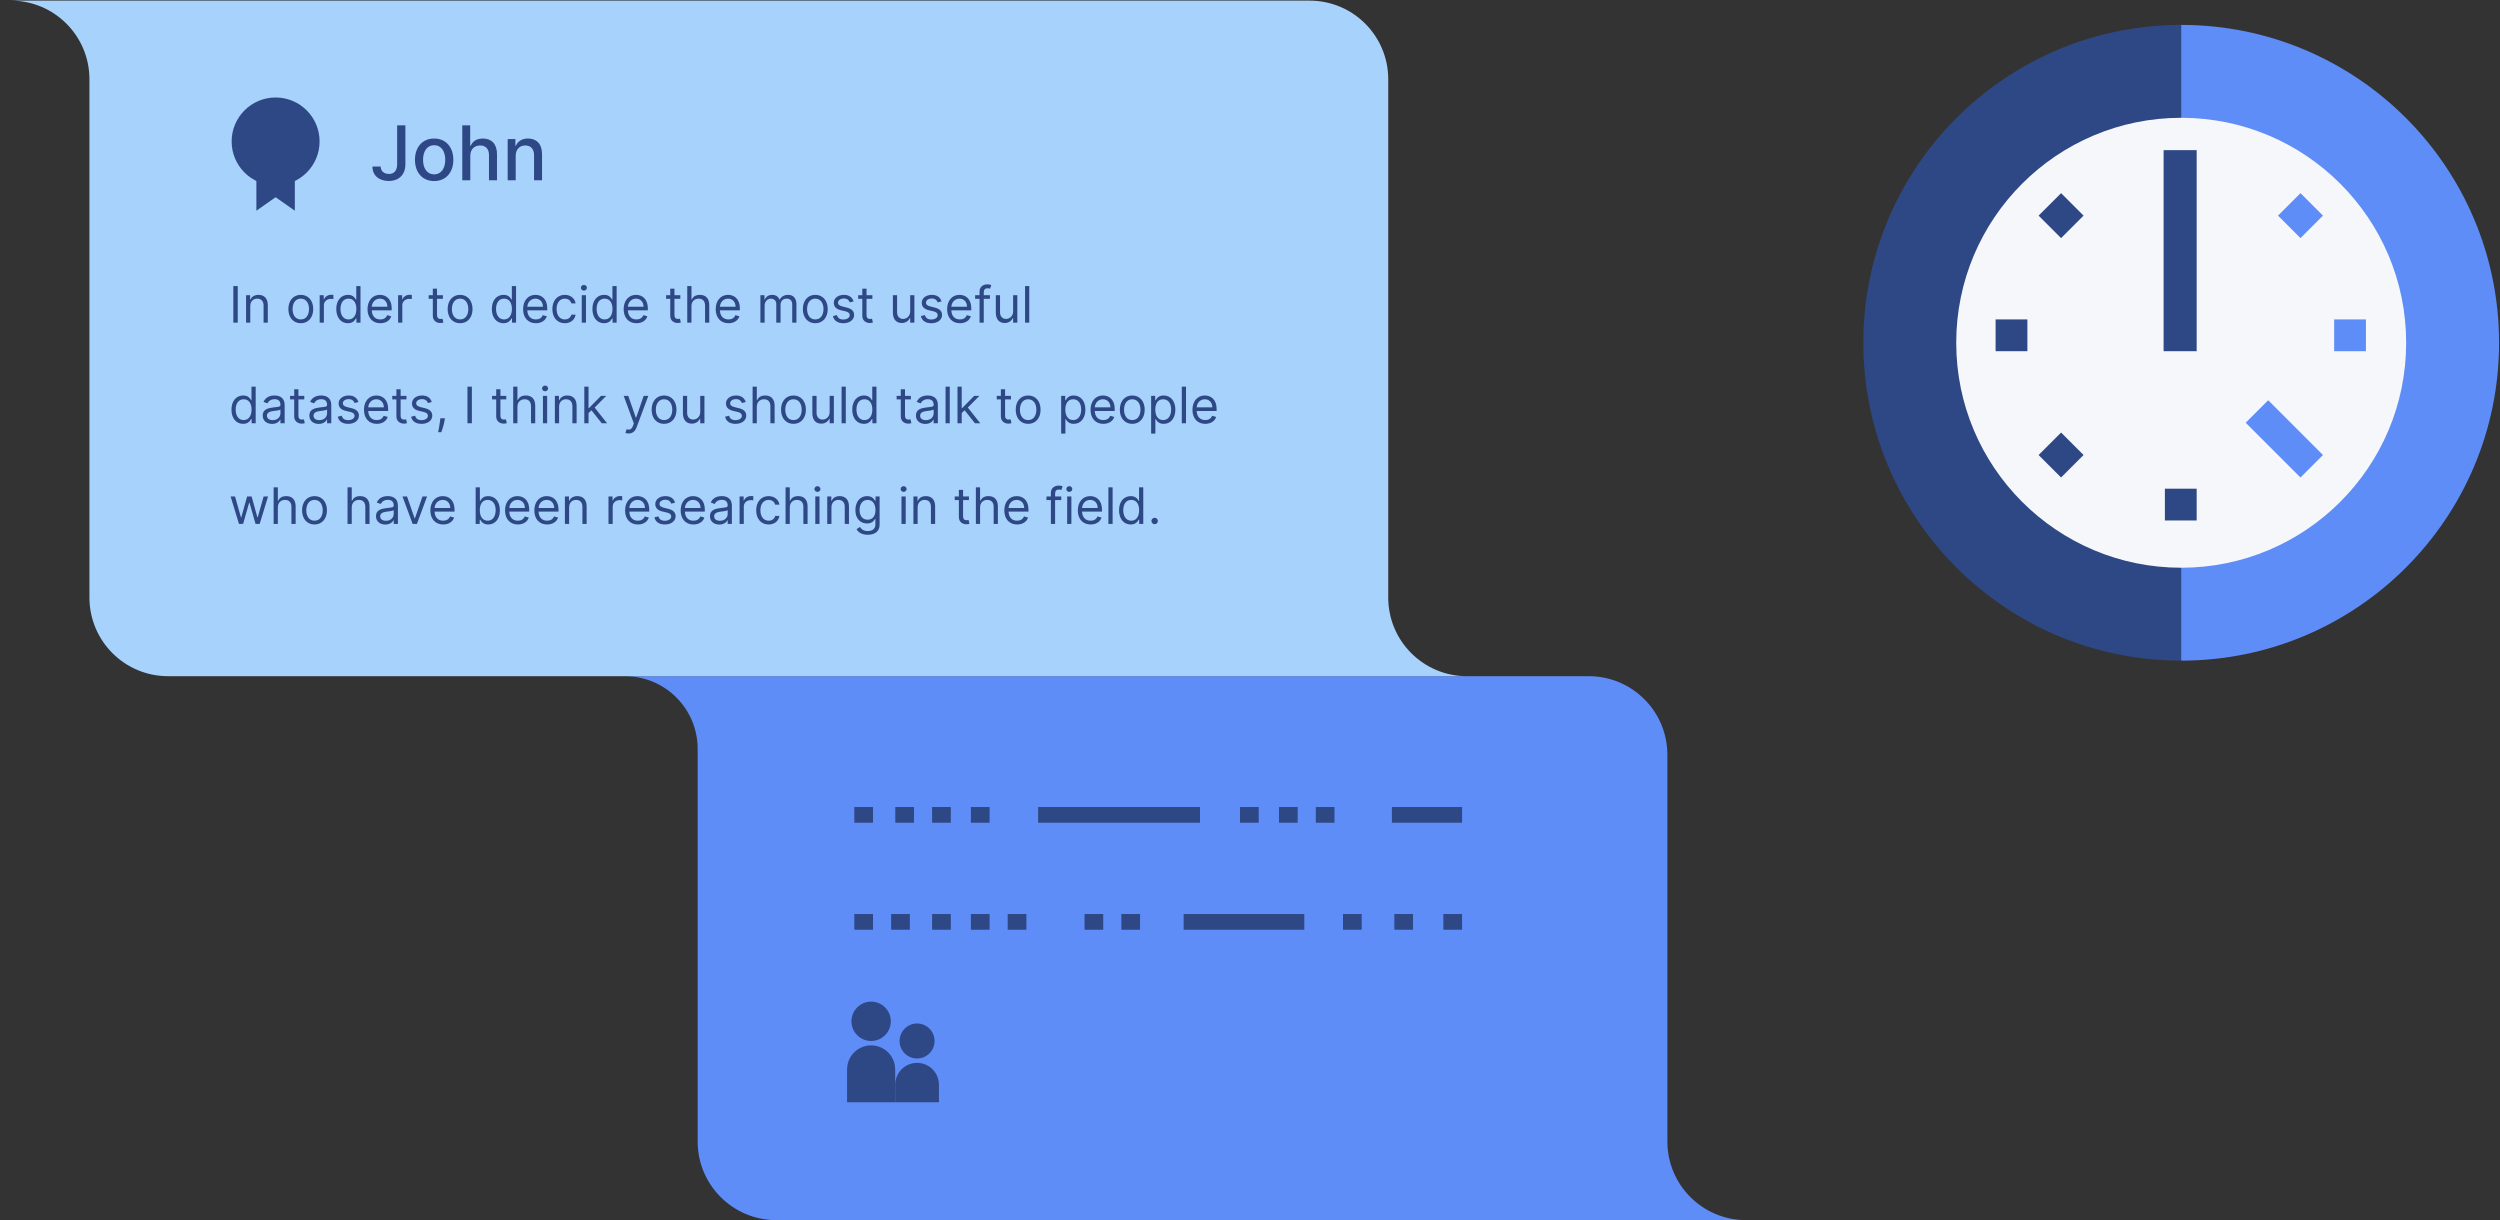 <svg width="795" height="388" viewBox="0 0 795 388" fill="none" xmlns="http://www.w3.org/2000/svg">
<rect x="0" y="0" width="795" height="388" fill="#333333" stroke="none"/>
<path d="M530.226 240.027C530.226 226.22 519.033 215.027 505.226 215.027L198.737 215.027V215.027C211.505 215.027 221.856 225.378 221.856 238.146V345.629V363C221.856 376.807 233.049 388 246.856 388H265.738H557.007H555.226C541.419 388 530.226 376.807 530.226 363V345.629V240.027Z" fill="#5F8DF7"/>
<path d="M441.461 25.199C441.461 11.392 430.268 0.199 416.461 0.199H0.025H3.44C17.247 0.199 28.44 11.392 28.44 25.199V53.7V190.027C28.44 203.834 39.633 215.027 53.44 215.027H469.829H466.461C452.654 215.027 441.461 203.834 441.461 190.027V162.308V25.199Z" fill="#A7D2FB"/>
<circle cx="87.644" cy="44.984" r="13.984" fill="#2E4885"/>
<path d="M81.528 53.546H93.759V67L87.644 62.719L81.528 67V53.546Z" fill="#2E4885"/>
<path d="M126.292 39.859V52.234C126.284 54.245 125.346 55.319 123.676 55.319C122.133 55.319 121.059 54.399 121.051 52.95H118.434C118.434 55.899 120.65 57.552 123.607 57.552C126.812 57.552 128.909 55.592 128.917 52.234V39.859H126.292ZM138.06 57.578C141.75 57.578 144.162 54.876 144.162 50.828C144.162 46.754 141.75 44.052 138.06 44.052C134.369 44.052 131.958 46.754 131.958 50.828C131.958 54.876 134.369 57.578 138.06 57.578ZM138.068 55.439C135.656 55.439 134.531 53.334 134.531 50.819C134.531 48.314 135.656 46.183 138.068 46.183C140.463 46.183 141.588 48.314 141.588 50.819C141.588 53.334 140.463 55.439 138.068 55.439ZM149.555 49.541C149.555 47.453 150.876 46.26 152.691 46.26C154.447 46.26 155.495 47.376 155.495 49.294V57.314H158.043V48.987C158.043 45.723 156.254 44.052 153.561 44.052C151.524 44.052 150.296 44.939 149.683 46.353H149.521V39.859H147.007V57.314H149.555V49.541ZM163.992 49.541C163.992 47.453 165.271 46.26 167.043 46.26C168.774 46.26 169.822 47.393 169.822 49.294V57.314H172.37V48.987C172.37 45.748 170.589 44.052 167.913 44.052C165.944 44.052 164.657 44.964 164.052 46.353H163.89V44.223H161.444V57.314H163.992V49.541Z" fill="#2E4885"/>
<path d="M693.62 109C693.62 164.826 693.62 177.076 693.62 210.081C637.795 210.081 592.539 164.826 592.539 109C592.539 53.175 637.795 7.919 693.62 7.919C693.62 42.223 693.62 53.175 693.62 109Z" fill="#2E4885"/>
<path d="M693.62 109C693.62 164.825 693.62 177.076 693.62 210.081C749.445 210.081 794.701 164.825 794.701 109C794.701 53.175 749.445 7.919 693.62 7.919C693.62 42.223 693.62 53.175 693.62 109Z" fill="#5F8DF7"/>
<circle cx="693.62" cy="109" r="71.54" fill="#F5F7FB"/>
<rect x="688.026" y="47.745" width="10.514" height="63.938" fill="#2E4885"/>
<rect x="698.54" y="165.513" width="10.108" height="10.108" transform="rotate(180 698.54 165.513)" fill="#2E4885"/>
<rect x="634.602" y="111.683" width="10.108" height="10.108" transform="rotate(-90 634.602 111.683)" fill="#2E4885"/>
<rect x="742.261" y="111.683" width="10.108" height="10.108" transform="rotate(-90 742.261 111.683)" fill="#5F8DF7"/>
<rect x="655.423" y="151.84" width="10.108" height="10.108" transform="rotate(-135 655.423 151.84)" fill="#2E4885"/>
<rect x="731.549" y="75.713" width="10.108" height="10.108" transform="rotate(-135 731.549 75.713)" fill="#5F8DF7"/>
<rect x="648.275" y="68.566" width="10.108" height="10.108" transform="rotate(-45 648.275 68.566)" fill="#2E4885"/>
<rect x="714.136" y="134.426" width="10.108" height="24.627" transform="rotate(-45 714.136 134.426)" fill="#5F8DF7"/>
<circle cx="277.02" cy="324.774" r="6.261" fill="#2E4885"/>
<circle cx="291.628" cy="331.035" r="5.565" fill="#2E4885"/>
<path d="M269.368 340.078C269.368 335.852 272.794 332.426 277.02 332.426V332.426C281.246 332.426 284.672 335.852 284.672 340.078V350.513H269.368V340.078Z" fill="#2E4885"/>
<path d="M284.672 344.948C284.672 341.106 287.787 337.991 291.629 337.991V337.991C295.471 337.991 298.585 341.106 298.585 344.948V350.513H284.672V344.948Z" fill="#2E4885"/>
<path d="M414.774 293.156H376.399" stroke="#2E4885" stroke-width="5"/>
<path d="M381.604 259.129L330.121 259.129" stroke="#2E4885" stroke-width="5"/>
<path d="M362.539 293.156H356.589" stroke="#2E4885" stroke-width="5"/>
<path d="M433.021 293.156H427.071" stroke="#2E4885" stroke-width="5"/>
<path d="M449.341 293.156H443.391" stroke="#2E4885" stroke-width="5"/>
<path d="M464.938 293.156H458.988" stroke="#2E4885" stroke-width="5"/>
<path d="M424.375 259.129H418.425" stroke="#2E4885" stroke-width="5"/>
<path d="M464.939 259.129H442.618" stroke="#2E4885" stroke-width="5"/>
<path d="M350.832 293.156H344.882" stroke="#2E4885" stroke-width="5"/>
<path d="M412.668 259.129H406.718" stroke="#2E4885" stroke-width="5"/>
<path d="M326.394 293.156H320.444" stroke="#2E4885" stroke-width="5"/>
<path d="M400.275 259.129H394.325" stroke="#2E4885" stroke-width="5"/>
<path d="M302.358 293.156H296.408" stroke="#2E4885" stroke-width="5"/>
<path d="M289.329 293.156H283.379" stroke="#2E4885" stroke-width="5"/>
<path d="M302.358 259.129H296.408" stroke="#2E4885" stroke-width="5"/>
<path d="M314.687 293.156H308.737" stroke="#2E4885" stroke-width="5"/>
<path d="M314.687 259.129H308.737" stroke="#2E4885" stroke-width="5"/>
<path d="M290.651 259.129H284.701" stroke="#2E4885" stroke-width="5"/>
<path d="M277.622 259.129H271.672" stroke="#2E4885" stroke-width="5"/>
<path d="M277.622 293.156H271.672" stroke="#2E4885" stroke-width="5"/>
<path d="M75.605 90.968H74.196V102.605H75.605V90.968ZM79.59 97.355C79.59 95.832 80.533 94.968 81.817 94.968C83.061 94.968 83.817 95.781 83.817 97.15V102.605H85.158V97.059C85.158 94.832 83.97 93.764 82.203 93.764C80.885 93.764 80.067 94.355 79.658 95.241H79.544V93.877H78.249V102.605H79.59V97.355ZM95.654 102.786C98.017 102.786 99.608 100.991 99.608 98.286C99.608 95.559 98.017 93.764 95.654 93.764C93.29 93.764 91.699 95.559 91.699 98.286C91.699 100.991 93.29 102.786 95.654 102.786ZM95.654 101.582C93.858 101.582 93.04 100.036 93.04 98.286C93.04 96.536 93.858 94.968 95.654 94.968C97.449 94.968 98.267 96.536 98.267 98.286C98.267 100.036 97.449 101.582 95.654 101.582ZM101.655 102.605H102.996V97.082C102.996 95.9 103.928 95.036 105.2 95.036C105.558 95.036 105.928 95.105 106.019 95.127V93.764C105.865 93.752 105.513 93.741 105.314 93.741C104.269 93.741 103.36 94.332 103.041 95.195H102.95V93.877H101.655V102.605ZM110.638 102.786C112.32 102.786 112.888 101.741 113.183 101.264H113.343V102.605H114.638V90.968H113.297V95.264H113.183C112.888 94.809 112.365 93.764 110.661 93.764C108.456 93.764 106.933 95.514 106.933 98.264C106.933 101.036 108.456 102.786 110.638 102.786ZM110.82 101.582C109.138 101.582 108.274 100.105 108.274 98.241C108.274 96.4 109.115 94.968 110.82 94.968C112.456 94.968 113.32 96.286 113.32 98.241C113.32 100.218 112.433 101.582 110.82 101.582ZM120.939 102.786C122.712 102.786 124.007 101.9 124.416 100.582L123.121 100.218C122.78 101.127 121.99 101.582 120.939 101.582C119.365 101.582 118.28 100.565 118.218 98.695H124.553V98.127C124.553 94.877 122.621 93.764 120.803 93.764C118.439 93.764 116.871 95.627 116.871 98.309C116.871 100.991 118.416 102.786 120.939 102.786ZM118.218 97.536C118.308 96.178 119.269 94.968 120.803 94.968C122.257 94.968 123.189 96.059 123.189 97.536H118.218ZM126.593 102.605H127.933V97.082C127.933 95.9 128.865 95.036 130.138 95.036C130.496 95.036 130.865 95.105 130.956 95.127V93.764C130.803 93.752 130.45 93.741 130.252 93.741C129.206 93.741 128.297 94.332 127.979 95.195H127.888V93.877H126.593V102.605ZM140.841 93.877H138.977V91.786H137.637V93.877H136.318V95.014H137.637V100.468C137.637 101.991 138.864 102.718 140 102.718C140.5 102.718 140.818 102.627 141 102.559L140.727 101.355C140.614 101.377 140.432 101.423 140.137 101.423C139.546 101.423 138.977 101.241 138.977 100.105V95.014H140.841V93.877ZM146.31 102.786C148.673 102.786 150.264 100.991 150.264 98.286C150.264 95.559 148.673 93.764 146.31 93.764C143.946 93.764 142.355 95.559 142.355 98.286C142.355 100.991 143.946 102.786 146.31 102.786ZM146.31 101.582C144.514 101.582 143.696 100.036 143.696 98.286C143.696 96.536 144.514 94.968 146.31 94.968C148.105 94.968 148.923 96.536 148.923 98.286C148.923 100.036 148.105 101.582 146.31 101.582ZM160.107 102.786C161.789 102.786 162.357 101.741 162.652 101.264H162.811V102.605H164.107V90.968H162.766V95.264H162.652C162.357 94.809 161.834 93.764 160.129 93.764C157.925 93.764 156.402 95.514 156.402 98.264C156.402 101.036 157.925 102.786 160.107 102.786ZM160.289 101.582C158.607 101.582 157.743 100.105 157.743 98.241C157.743 96.4 158.584 94.968 160.289 94.968C161.925 94.968 162.789 96.286 162.789 98.241C162.789 100.218 161.902 101.582 160.289 101.582ZM170.408 102.786C172.181 102.786 173.476 101.9 173.885 100.582L172.59 100.218C172.249 101.127 171.459 101.582 170.408 101.582C168.834 101.582 167.749 100.565 167.686 98.695H174.021V98.127C174.021 94.877 172.09 93.764 170.271 93.764C167.908 93.764 166.34 95.627 166.34 98.309C166.34 100.991 167.885 102.786 170.408 102.786ZM167.686 97.536C167.777 96.178 168.737 94.968 170.271 94.968C171.726 94.968 172.658 96.059 172.658 97.536H167.686ZM179.607 102.786C181.539 102.786 182.811 101.605 183.039 100.059H181.698C181.448 101.014 180.652 101.582 179.607 101.582C178.016 101.582 176.993 100.264 176.993 98.241C176.993 96.264 178.039 94.968 179.607 94.968C180.789 94.968 181.493 95.695 181.698 96.491H183.039C182.811 94.855 181.425 93.764 179.584 93.764C177.22 93.764 175.652 95.627 175.652 98.286C175.652 100.9 177.152 102.786 179.607 102.786ZM184.999 102.605H186.34V93.877H184.999V102.605ZM185.681 92.423C186.203 92.423 186.635 92.014 186.635 91.514C186.635 91.014 186.203 90.605 185.681 90.605C185.158 90.605 184.726 91.014 184.726 91.514C184.726 92.014 185.158 92.423 185.681 92.423ZM192.091 102.786C193.773 102.786 194.341 101.741 194.637 101.264H194.796V102.605H196.091V90.968H194.75V95.264H194.637C194.341 94.809 193.818 93.764 192.114 93.764C189.909 93.764 188.387 95.514 188.387 98.264C188.387 101.036 189.909 102.786 192.091 102.786ZM192.273 101.582C190.591 101.582 189.727 100.105 189.727 98.241C189.727 96.4 190.568 94.968 192.273 94.968C193.909 94.968 194.773 96.286 194.773 98.241C194.773 100.218 193.887 101.582 192.273 101.582ZM202.392 102.786C204.165 102.786 205.46 101.9 205.869 100.582L204.574 100.218C204.233 101.127 203.443 101.582 202.392 101.582C200.818 101.582 199.733 100.565 199.671 98.695H206.006V98.127C206.006 94.877 204.074 93.764 202.256 93.764C199.892 93.764 198.324 95.627 198.324 98.309C198.324 100.991 199.869 102.786 202.392 102.786ZM199.671 97.536C199.762 96.178 200.722 94.968 202.256 94.968C203.71 94.968 204.642 96.059 204.642 97.536H199.671ZM216.341 93.877H214.477V91.786H213.137V93.877H211.818V95.014H213.137V100.468C213.137 101.991 214.364 102.718 215.5 102.718C216 102.718 216.318 102.627 216.5 102.559L216.227 101.355C216.114 101.377 215.932 101.423 215.637 101.423C215.046 101.423 214.477 101.241 214.477 100.105V95.014H216.341V93.877ZM219.887 97.355C219.887 95.832 220.858 94.968 222.182 94.968C223.443 94.968 224.205 95.764 224.205 97.15V102.605H225.546V97.059C225.546 94.815 224.352 93.764 222.568 93.764C221.193 93.764 220.409 94.338 220 95.241H219.887V90.968H218.546V102.605H219.887V97.355ZM231.658 102.786C233.431 102.786 234.726 101.9 235.135 100.582L233.84 100.218C233.499 101.127 232.709 101.582 231.658 101.582C230.084 101.582 228.999 100.565 228.936 98.695H235.271V98.127C235.271 94.877 233.34 93.764 231.521 93.764C229.158 93.764 227.59 95.627 227.59 98.309C227.59 100.991 229.135 102.786 231.658 102.786ZM228.936 97.536C229.027 96.178 229.987 94.968 231.521 94.968C232.976 94.968 233.908 96.059 233.908 97.536H228.936ZM241.811 102.605H243.152V97.15C243.152 95.872 244.084 94.968 245.129 94.968C246.146 94.968 246.857 95.633 246.857 96.627V102.605H248.22V96.923C248.22 95.798 248.925 94.968 250.152 94.968C251.107 94.968 251.925 95.474 251.925 96.764V102.605H253.266V96.764C253.266 94.713 252.164 93.764 250.607 93.764C249.357 93.764 248.442 94.338 247.993 95.241H247.902C247.47 94.309 246.709 93.764 245.561 93.764C244.425 93.764 243.584 94.309 243.22 95.241H243.107V93.877H241.811V102.605ZM259.263 102.786C261.627 102.786 263.218 100.991 263.218 98.286C263.218 95.559 261.627 93.764 259.263 93.764C256.899 93.764 255.308 95.559 255.308 98.286C255.308 100.991 256.899 102.786 259.263 102.786ZM259.263 101.582C257.468 101.582 256.649 100.036 256.649 98.286C256.649 96.536 257.468 94.968 259.263 94.968C261.058 94.968 261.877 96.536 261.877 98.286C261.877 100.036 261.058 101.582 259.263 101.582ZM271.446 95.832C271.026 94.593 270.083 93.764 268.355 93.764C266.514 93.764 265.151 94.809 265.151 96.286C265.151 97.491 265.867 98.298 267.469 98.673L268.923 99.014C269.804 99.218 270.219 99.639 270.219 100.241C270.219 100.991 269.423 101.605 268.173 101.605C267.077 101.605 266.389 101.133 266.151 100.195L264.878 100.514C265.191 101.997 266.412 102.786 268.196 102.786C270.225 102.786 271.605 101.678 271.605 100.173C271.605 98.957 270.844 98.19 269.287 97.809L267.992 97.491C266.958 97.235 266.492 96.889 266.492 96.218C266.492 95.468 267.287 94.923 268.355 94.923C269.526 94.923 270.009 95.57 270.242 96.173L271.446 95.832ZM277.419 93.877H275.556V91.786H274.215V93.877H272.896V95.014H274.215V100.468C274.215 101.991 275.442 102.718 276.578 102.718C277.078 102.718 277.396 102.627 277.578 102.559L277.306 101.355C277.192 101.377 277.01 101.423 276.715 101.423C276.124 101.423 275.556 101.241 275.556 100.105V95.014H277.419V93.877ZM289.436 99.036C289.436 100.673 288.186 101.423 287.186 101.423C286.073 101.423 285.277 100.605 285.277 99.332V93.877H283.936V99.423C283.936 101.65 285.118 102.718 286.754 102.718C288.073 102.718 288.936 102.014 289.345 101.127H289.436V102.605H290.777V93.877H289.436V99.036ZM299.415 95.832C298.994 94.593 298.051 93.764 296.324 93.764C294.483 93.764 293.119 94.809 293.119 96.286C293.119 97.491 293.835 98.298 295.438 98.673L296.892 99.014C297.773 99.218 298.188 99.639 298.188 100.241C298.188 100.991 297.392 101.605 296.142 101.605C295.046 101.605 294.358 101.133 294.119 100.195L292.847 100.514C293.159 101.997 294.381 102.786 296.165 102.786C298.193 102.786 299.574 101.678 299.574 100.173C299.574 98.957 298.813 98.19 297.256 97.809L295.96 97.491C294.926 97.235 294.46 96.889 294.46 96.218C294.46 95.468 295.256 94.923 296.324 94.923C297.494 94.923 297.977 95.57 298.21 96.173L299.415 95.832ZM305.252 102.786C307.024 102.786 308.32 101.9 308.729 100.582L307.433 100.218C307.093 101.127 306.303 101.582 305.252 101.582C303.678 101.582 302.593 100.565 302.53 98.695H308.865V98.127C308.865 94.877 306.933 93.764 305.115 93.764C302.752 93.764 301.183 95.627 301.183 98.309C301.183 100.991 302.729 102.786 305.252 102.786ZM302.53 97.536C302.621 96.178 303.581 94.968 305.115 94.968C306.57 94.968 307.502 96.059 307.502 97.536H302.53ZM314.791 93.877H312.837V92.991C312.837 92.127 313.2 91.673 314.087 91.673C314.473 91.673 314.7 91.764 314.837 91.809L315.223 90.65C315.019 90.559 314.61 90.423 313.95 90.423C312.7 90.423 311.496 91.173 311.496 92.673V93.877H310.087V95.014H311.496V102.605H312.837V95.014H314.791V93.877ZM322.171 99.036C322.171 100.673 320.921 101.423 319.921 101.423C318.807 101.423 318.012 100.605 318.012 99.332V93.877H316.671V99.423C316.671 101.65 317.852 102.718 319.489 102.718C320.807 102.718 321.671 102.014 322.08 101.127H322.171V102.605H323.512V93.877H322.171V99.036ZM327.308 90.968H325.968V102.605H327.308V90.968ZM77.31 134.786C78.992 134.786 79.56 133.741 79.855 133.264H80.014V134.605H81.31V122.968H79.969V127.264H79.855C79.56 126.809 79.037 125.764 77.333 125.764C75.128 125.764 73.605 127.514 73.605 130.264C73.605 133.036 75.128 134.786 77.31 134.786ZM77.492 133.582C75.81 133.582 74.946 132.105 74.946 130.241C74.946 128.4 75.787 126.968 77.492 126.968C79.128 126.968 79.992 128.286 79.992 130.241C79.992 132.218 79.105 133.582 77.492 133.582ZM86.52 134.809C88.043 134.809 88.838 133.991 89.111 133.423H89.179V134.605H90.52V128.855C90.52 126.082 88.406 125.764 87.293 125.764C85.975 125.764 84.475 126.218 83.793 127.809L85.066 128.264C85.361 127.627 86.06 126.945 87.338 126.945C88.571 126.945 89.179 127.599 89.179 128.718V128.764C89.179 129.411 88.52 129.355 86.929 129.559C85.31 129.769 83.543 130.127 83.543 132.127C83.543 133.832 84.861 134.809 86.52 134.809ZM86.725 133.605C85.656 133.605 84.884 133.127 84.884 132.195C84.884 131.173 85.816 130.855 86.861 130.718C87.429 130.65 88.952 130.491 89.179 130.218V131.445C89.179 132.536 88.316 133.605 86.725 133.605ZM96.763 125.877H94.899V123.786H93.558V125.877H92.24V127.014H93.558V132.468C93.558 133.991 94.786 134.718 95.922 134.718C96.422 134.718 96.74 134.627 96.922 134.559L96.649 133.355C96.536 133.377 96.354 133.423 96.058 133.423C95.468 133.423 94.899 133.241 94.899 132.105V127.014H96.763V125.877ZM101.348 134.809C102.871 134.809 103.666 133.991 103.939 133.423H104.007V134.605H105.348V128.855C105.348 126.082 103.235 125.764 102.121 125.764C100.803 125.764 99.303 126.218 98.621 127.809L99.894 128.264C100.189 127.627 100.888 126.945 102.166 126.945C103.399 126.945 104.007 127.599 104.007 128.718V128.764C104.007 129.411 103.348 129.355 101.757 129.559C100.138 129.769 98.371 130.127 98.371 132.127C98.371 133.832 99.689 134.809 101.348 134.809ZM101.553 133.605C100.485 133.605 99.712 133.127 99.712 132.195C99.712 131.173 100.644 130.855 101.689 130.718C102.257 130.65 103.78 130.491 104.007 130.218V131.445C104.007 132.536 103.144 133.605 101.553 133.605ZM113.977 127.832C113.557 126.593 112.614 125.764 110.887 125.764C109.046 125.764 107.682 126.809 107.682 128.286C107.682 129.491 108.398 130.298 110 130.673L111.455 131.014C112.335 131.218 112.75 131.639 112.75 132.241C112.75 132.991 111.955 133.605 110.705 133.605C109.608 133.605 108.921 133.133 108.682 132.195L107.409 132.514C107.722 133.997 108.943 134.786 110.727 134.786C112.756 134.786 114.137 133.678 114.137 132.173C114.137 130.957 113.375 130.19 111.818 129.809L110.523 129.491C109.489 129.235 109.023 128.889 109.023 128.218C109.023 127.468 109.818 126.923 110.887 126.923C112.057 126.923 112.54 127.57 112.773 128.173L113.977 127.832ZM119.814 134.786C121.587 134.786 122.882 133.9 123.291 132.582L121.996 132.218C121.655 133.127 120.865 133.582 119.814 133.582C118.24 133.582 117.155 132.565 117.093 130.695H123.428V130.127C123.428 126.877 121.496 125.764 119.678 125.764C117.314 125.764 115.746 127.627 115.746 130.309C115.746 132.991 117.291 134.786 119.814 134.786ZM117.093 129.536C117.183 128.178 118.144 126.968 119.678 126.968C121.132 126.968 122.064 128.059 122.064 129.536H117.093ZM129.263 125.877H127.399V123.786H126.058V125.877H124.74V127.014H126.058V132.468C126.058 133.991 127.286 134.718 128.422 134.718C128.922 134.718 129.24 134.627 129.422 134.559L129.149 133.355C129.036 133.377 128.854 133.423 128.558 133.423C127.968 133.423 127.399 133.241 127.399 132.105V127.014H129.263V125.877ZM137.306 127.832C136.885 126.593 135.942 125.764 134.215 125.764C132.374 125.764 131.01 126.809 131.01 128.286C131.01 129.491 131.726 130.298 133.328 130.673L134.783 131.014C135.664 131.218 136.078 131.639 136.078 132.241C136.078 132.991 135.283 133.605 134.033 133.605C132.936 133.605 132.249 133.133 132.01 132.195L130.737 132.514C131.05 133.997 132.271 134.786 134.056 134.786C136.084 134.786 137.465 133.678 137.465 132.173C137.465 130.957 136.703 130.19 135.146 129.809L133.851 129.491C132.817 129.235 132.351 128.889 132.351 128.218C132.351 127.468 133.146 126.923 134.215 126.923C135.385 126.923 135.868 127.57 136.101 128.173L137.306 127.832ZM141.483 133.014H140.029L139.96 133.65C139.796 135.19 139.472 136.724 139.324 137.445H140.347C140.619 136.673 141.199 134.923 141.392 133.627L141.483 133.014ZM150.058 122.968H148.649V134.605H150.058V122.968ZM160.997 125.877H159.134V123.786H157.793V125.877H156.475V127.014H157.793V132.468C157.793 133.991 159.02 134.718 160.156 134.718C160.656 134.718 160.975 134.627 161.156 134.559L160.884 133.355C160.77 133.377 160.588 133.423 160.293 133.423C159.702 133.423 159.134 133.241 159.134 132.105V127.014H160.997V125.877ZM164.543 129.355C164.543 127.832 165.514 126.968 166.838 126.968C168.1 126.968 168.861 127.764 168.861 129.15V134.605H170.202V129.059C170.202 126.815 169.009 125.764 167.225 125.764C165.85 125.764 165.066 126.338 164.656 127.241H164.543V122.968H163.202V134.605H164.543V129.355ZM172.655 134.605H173.996V125.877H172.655V134.605ZM173.337 124.423C173.86 124.423 174.291 124.014 174.291 123.514C174.291 123.014 173.86 122.605 173.337 122.605C172.814 122.605 172.382 123.014 172.382 123.514C172.382 124.014 172.814 124.423 173.337 124.423ZM177.793 129.355C177.793 127.832 178.736 126.968 180.02 126.968C181.264 126.968 182.02 127.781 182.02 129.15V134.605H183.361V129.059C183.361 126.832 182.173 125.764 180.406 125.764C179.088 125.764 178.27 126.355 177.861 127.241H177.747V125.877H176.452V134.605H177.793V129.355ZM185.811 134.605H187.152V131.338L188.09 130.468L191.357 134.605H193.061L189.101 129.605L192.789 125.877H191.129L187.311 129.764H187.152V122.968H185.811V134.605ZM199.878 137.855C201.088 137.855 201.946 137.213 202.446 135.877L206.162 125.9L204.696 125.877L202.287 132.832H202.196L199.787 125.877H198.333L201.56 134.65L201.31 135.332C200.833 136.639 200.219 136.764 199.242 136.514L198.901 137.695C199.037 137.764 199.423 137.855 199.878 137.855ZM211.169 134.786C213.533 134.786 215.124 132.991 215.124 130.286C215.124 127.559 213.533 125.764 211.169 125.764C208.806 125.764 207.215 127.559 207.215 130.286C207.215 132.991 208.806 134.786 211.169 134.786ZM211.169 133.582C209.374 133.582 208.556 132.036 208.556 130.286C208.556 128.536 209.374 126.968 211.169 126.968C212.965 126.968 213.783 128.536 213.783 130.286C213.783 132.036 212.965 133.582 211.169 133.582ZM222.671 131.036C222.671 132.673 221.421 133.423 220.421 133.423C219.307 133.423 218.512 132.605 218.512 131.332V125.877H217.171V131.423C217.171 133.65 218.352 134.718 219.989 134.718C221.307 134.718 222.171 134.014 222.58 133.127H222.671V134.605H224.012V125.877H222.671V131.036ZM237.149 127.832C236.729 126.593 235.786 125.764 234.058 125.764C232.218 125.764 230.854 126.809 230.854 128.286C230.854 129.491 231.57 130.298 233.172 130.673L234.627 131.014C235.507 131.218 235.922 131.639 235.922 132.241C235.922 132.991 235.127 133.605 233.877 133.605C232.78 133.605 232.093 133.133 231.854 132.195L230.581 132.514C230.894 133.997 232.115 134.786 233.899 134.786C235.928 134.786 237.308 133.678 237.308 132.173C237.308 130.957 236.547 130.19 234.99 129.809L233.695 129.491C232.661 129.235 232.195 128.889 232.195 128.218C232.195 127.468 232.99 126.923 234.058 126.923C235.229 126.923 235.712 127.57 235.945 128.173L237.149 127.832ZM240.668 129.355C240.668 127.832 241.639 126.968 242.963 126.968C244.225 126.968 244.986 127.764 244.986 129.15V134.605H246.327V129.059C246.327 126.815 245.134 125.764 243.35 125.764C241.975 125.764 241.191 126.338 240.781 127.241H240.668V122.968H239.327V134.605H240.668V129.355ZM252.325 134.786C254.689 134.786 256.28 132.991 256.28 130.286C256.28 127.559 254.689 125.764 252.325 125.764C249.962 125.764 248.371 127.559 248.371 130.286C248.371 132.991 249.962 134.786 252.325 134.786ZM252.325 133.582C250.53 133.582 249.712 132.036 249.712 130.286C249.712 128.536 250.53 126.968 252.325 126.968C254.121 126.968 254.939 128.536 254.939 130.286C254.939 132.036 254.121 133.582 252.325 133.582ZM263.827 131.036C263.827 132.673 262.577 133.423 261.577 133.423C260.463 133.423 259.668 132.605 259.668 131.332V125.877H258.327V131.423C258.327 133.65 259.509 134.718 261.145 134.718C262.463 134.718 263.327 134.014 263.736 133.127H263.827V134.605H265.168V125.877H263.827V131.036ZM268.965 122.968H267.624V134.605H268.965V122.968ZM274.716 134.786C276.398 134.786 276.966 133.741 277.262 133.264H277.421V134.605H278.716V122.968H277.375V127.264H277.262C276.966 126.809 276.443 125.764 274.739 125.764C272.534 125.764 271.012 127.514 271.012 130.264C271.012 133.036 272.534 134.786 274.716 134.786ZM274.898 133.582C273.216 133.582 272.352 132.105 272.352 130.241C272.352 128.4 273.193 126.968 274.898 126.968C276.534 126.968 277.398 128.286 277.398 130.241C277.398 132.218 276.512 133.582 274.898 133.582ZM289.654 125.877H287.79V123.786H286.449V125.877H285.131V127.014H286.449V132.468C286.449 133.991 287.676 134.718 288.813 134.718C289.313 134.718 289.631 134.627 289.813 134.559L289.54 133.355C289.426 133.377 289.244 133.423 288.949 133.423C288.358 133.423 287.79 133.241 287.79 132.105V127.014H289.654V125.877ZM294.239 134.809C295.762 134.809 296.557 133.991 296.83 133.423H296.898V134.605H298.239V128.855C298.239 126.082 296.125 125.764 295.012 125.764C293.693 125.764 292.193 126.218 291.512 127.809L292.784 128.264C293.08 127.627 293.779 126.945 295.057 126.945C296.29 126.945 296.898 127.599 296.898 128.718V128.764C296.898 129.411 296.239 129.355 294.648 129.559C293.029 129.769 291.262 130.127 291.262 132.127C291.262 133.832 292.58 134.809 294.239 134.809ZM294.443 133.605C293.375 133.605 292.602 133.127 292.602 132.195C292.602 131.173 293.534 130.855 294.58 130.718C295.148 130.65 296.671 130.491 296.898 130.218V131.445C296.898 132.536 296.034 133.605 294.443 133.605ZM302.027 122.968H300.686V134.605H302.027V122.968ZM304.483 134.605H305.824V131.338L306.762 130.468L310.029 134.605H311.733L307.773 129.605L311.46 125.877H309.801L305.983 129.764H305.824V122.968H304.483V134.605ZM321.482 125.877H319.618V123.786H318.277V125.877H316.959V127.014H318.277V132.468C318.277 133.991 319.504 134.718 320.641 134.718C321.141 134.718 321.459 134.627 321.641 134.559L321.368 133.355C321.254 133.377 321.073 133.423 320.777 133.423C320.186 133.423 319.618 133.241 319.618 132.105V127.014H321.482V125.877ZM326.95 134.786C329.314 134.786 330.905 132.991 330.905 130.286C330.905 127.559 329.314 125.764 326.95 125.764C324.587 125.764 322.996 127.559 322.996 130.286C322.996 132.991 324.587 134.786 326.95 134.786ZM326.95 133.582C325.155 133.582 324.337 132.036 324.337 130.286C324.337 128.536 325.155 126.968 326.95 126.968C328.746 126.968 329.564 128.536 329.564 130.286C329.564 132.036 328.746 133.582 326.95 133.582ZM337.452 137.877H338.793V133.264H338.906C339.202 133.741 339.77 134.786 341.452 134.786C343.634 134.786 345.156 133.036 345.156 130.264C345.156 127.514 343.634 125.764 341.429 125.764C339.725 125.764 339.202 126.809 338.906 127.264H338.747V125.877H337.452V137.877ZM338.77 130.241C338.77 128.286 339.634 126.968 341.27 126.968C342.975 126.968 343.816 128.4 343.816 130.241C343.816 132.105 342.952 133.582 341.27 133.582C339.656 133.582 338.77 132.218 338.77 130.241ZM350.861 134.786C352.634 134.786 353.929 133.9 354.338 132.582L353.043 132.218C352.702 133.127 351.912 133.582 350.861 133.582C349.287 133.582 348.202 132.565 348.139 130.695H354.475V130.127C354.475 126.877 352.543 125.764 350.725 125.764C348.361 125.764 346.793 127.627 346.793 130.309C346.793 132.991 348.338 134.786 350.861 134.786ZM348.139 129.536C348.23 128.178 349.191 126.968 350.725 126.968C352.179 126.968 353.111 128.059 353.111 129.536H348.139ZM360.06 134.786C362.423 134.786 364.014 132.991 364.014 130.286C364.014 127.559 362.423 125.764 360.06 125.764C357.696 125.764 356.105 127.559 356.105 130.286C356.105 132.991 357.696 134.786 360.06 134.786ZM360.06 133.582C358.264 133.582 357.446 132.036 357.446 130.286C357.446 128.536 358.264 126.968 360.06 126.968C361.855 126.968 362.673 128.536 362.673 130.286C362.673 132.036 361.855 133.582 360.06 133.582ZM366.061 137.877H367.402V133.264H367.516C367.811 133.741 368.379 134.786 370.061 134.786C372.243 134.786 373.766 133.036 373.766 130.264C373.766 127.514 372.243 125.764 370.039 125.764C368.334 125.764 367.811 126.809 367.516 127.264H367.357V125.877H366.061V137.877ZM367.379 130.241C367.379 128.286 368.243 126.968 369.879 126.968C371.584 126.968 372.425 128.4 372.425 130.241C372.425 132.105 371.561 133.582 369.879 133.582C368.266 133.582 367.379 132.218 367.379 130.241ZM377.152 122.968H375.811V134.605H377.152V122.968ZM383.267 134.786C385.04 134.786 386.335 133.9 386.744 132.582L385.449 132.218C385.108 133.127 384.318 133.582 383.267 133.582C381.693 133.582 380.608 132.565 380.546 130.695H386.881V130.127C386.881 126.877 384.949 125.764 383.131 125.764C380.767 125.764 379.199 127.627 379.199 130.309C379.199 132.991 380.744 134.786 383.267 134.786ZM380.546 129.536C380.637 128.178 381.597 126.968 383.131 126.968C384.585 126.968 385.517 128.059 385.517 129.536H380.546ZM75.992 166.605H77.31L79.219 159.9H79.355L81.264 166.605H82.583L85.242 157.877H83.833L81.946 164.536H81.855L80.014 157.877H78.583L76.719 164.559H76.628L74.742 157.877H73.333L75.992 166.605ZM88.355 161.355C88.355 159.832 89.327 158.968 90.651 158.968C91.912 158.968 92.674 159.764 92.674 161.15V166.605H94.014V161.059C94.014 158.815 92.821 157.764 91.037 157.764C89.662 157.764 88.878 158.338 88.469 159.241H88.355V154.968H87.014V166.605H88.355V161.355ZM100.013 166.786C102.377 166.786 103.968 164.991 103.968 162.286C103.968 159.559 102.377 157.764 100.013 157.764C97.649 157.764 96.058 159.559 96.058 162.286C96.058 164.991 97.649 166.786 100.013 166.786ZM100.013 165.582C98.218 165.582 97.399 164.036 97.399 162.286C97.399 160.536 98.218 158.968 100.013 158.968C101.808 158.968 102.627 160.536 102.627 162.286C102.627 164.036 101.808 165.582 100.013 165.582ZM111.855 161.355C111.855 159.832 112.827 158.968 114.151 158.968C115.412 158.968 116.173 159.764 116.173 161.15V166.605H117.514V161.059C117.514 158.815 116.321 157.764 114.537 157.764C113.162 157.764 112.378 158.338 111.969 159.241H111.855V154.968H110.514V166.605H111.855V161.355ZM122.536 166.809C124.058 166.809 124.854 165.991 125.127 165.423H125.195V166.605H126.536V160.855C126.536 158.082 124.422 157.764 123.308 157.764C121.99 157.764 120.49 158.218 119.808 159.809L121.081 160.264C121.377 159.627 122.075 158.945 123.354 158.945C124.587 158.945 125.195 159.599 125.195 160.718V160.764C125.195 161.411 124.536 161.355 122.945 161.559C121.325 161.769 119.558 162.127 119.558 164.127C119.558 165.832 120.877 166.809 122.536 166.809ZM122.74 165.605C121.672 165.605 120.899 165.127 120.899 164.195C120.899 163.173 121.831 162.855 122.877 162.718C123.445 162.65 124.968 162.491 125.195 162.218V163.445C125.195 164.536 124.331 165.605 122.74 165.605ZM135.807 157.877H134.352L131.943 164.832H131.852L129.443 157.877H127.989L131.216 166.605H132.58L135.807 157.877ZM140.923 166.786C142.696 166.786 143.992 165.9 144.401 164.582L143.105 164.218C142.764 165.127 141.975 165.582 140.923 165.582C139.35 165.582 138.264 164.565 138.202 162.695H144.537V162.127C144.537 158.877 142.605 157.764 140.787 157.764C138.423 157.764 136.855 159.627 136.855 162.309C136.855 164.991 138.401 166.786 140.923 166.786ZM138.202 161.536C138.293 160.178 139.253 158.968 140.787 158.968C142.242 158.968 143.173 160.059 143.173 161.536H138.202ZM151.259 166.605H152.554V165.264H152.713C153.009 165.741 153.577 166.786 155.259 166.786C157.441 166.786 158.963 165.036 158.963 162.264C158.963 159.514 157.441 157.764 155.236 157.764C153.531 157.764 153.009 158.809 152.713 159.264H152.6V154.968H151.259V166.605ZM152.577 162.241C152.577 160.286 153.441 158.968 155.077 158.968C156.781 158.968 157.622 160.4 157.622 162.241C157.622 164.105 156.759 165.582 155.077 165.582C153.463 165.582 152.577 164.218 152.577 162.241ZM164.673 166.786C166.446 166.786 167.742 165.9 168.151 164.582L166.855 164.218C166.514 165.127 165.725 165.582 164.673 165.582C163.1 165.582 162.014 164.565 161.952 162.695H168.287V162.127C168.287 158.877 166.355 157.764 164.537 157.764C162.173 157.764 160.605 159.627 160.605 162.309C160.605 164.991 162.151 166.786 164.673 166.786ZM161.952 161.536C162.043 160.178 163.003 158.968 164.537 158.968C165.992 158.968 166.923 160.059 166.923 161.536H161.952ZM173.986 166.786C175.759 166.786 177.054 165.9 177.463 164.582L176.168 164.218C175.827 165.127 175.037 165.582 173.986 165.582C172.412 165.582 171.327 164.565 171.264 162.695H177.6V162.127C177.6 158.877 175.668 157.764 173.85 157.764C171.486 157.764 169.918 159.627 169.918 162.309C169.918 164.991 171.463 166.786 173.986 166.786ZM171.264 161.536C171.355 160.178 172.316 158.968 173.85 158.968C175.304 158.968 176.236 160.059 176.236 161.536H171.264ZM180.98 161.355C180.98 159.832 181.923 158.968 183.208 158.968C184.452 158.968 185.208 159.781 185.208 161.15V166.605H186.548V161.059C186.548 158.832 185.361 157.764 183.594 157.764C182.276 157.764 181.458 158.355 181.048 159.241H180.935V157.877H179.639V166.605H180.98V161.355ZM193.499 166.605H194.84V161.082C194.84 159.9 195.771 159.036 197.044 159.036C197.402 159.036 197.771 159.105 197.862 159.127V157.764C197.709 157.752 197.357 157.741 197.158 157.741C196.112 157.741 195.203 158.332 194.885 159.195H194.794V157.877H193.499V166.605ZM202.845 166.786C204.618 166.786 205.914 165.9 206.323 164.582L205.027 164.218C204.686 165.127 203.896 165.582 202.845 165.582C201.271 165.582 200.186 164.565 200.124 162.695H206.459V162.127C206.459 158.877 204.527 157.764 202.709 157.764C200.345 157.764 198.777 159.627 198.777 162.309C198.777 164.991 200.323 166.786 202.845 166.786ZM200.124 161.536C200.215 160.178 201.175 158.968 202.709 158.968C204.164 158.968 205.095 160.059 205.095 161.536H200.124ZM214.681 159.832C214.26 158.593 213.317 157.764 211.59 157.764C209.749 157.764 208.385 158.809 208.385 160.286C208.385 161.491 209.101 162.298 210.703 162.673L212.158 163.014C213.039 163.218 213.453 163.639 213.453 164.241C213.453 164.991 212.658 165.605 211.408 165.605C210.311 165.605 209.624 165.133 209.385 164.195L208.112 164.514C208.425 165.997 209.646 166.786 211.431 166.786C213.459 166.786 214.84 165.678 214.84 164.173C214.84 162.957 214.078 162.19 212.521 161.809L211.226 161.491C210.192 161.235 209.726 160.889 209.726 160.218C209.726 159.468 210.521 158.923 211.59 158.923C212.76 158.923 213.243 159.57 213.476 160.173L214.681 159.832ZM220.517 166.786C222.29 166.786 223.585 165.9 223.994 164.582L222.699 164.218C222.358 165.127 221.568 165.582 220.517 165.582C218.943 165.582 217.858 164.565 217.796 162.695H224.131V162.127C224.131 158.877 222.199 157.764 220.381 157.764C218.017 157.764 216.449 159.627 216.449 162.309C216.449 164.991 217.994 166.786 220.517 166.786ZM217.796 161.536C217.887 160.178 218.847 158.968 220.381 158.968C221.835 158.968 222.767 160.059 222.767 161.536H217.796ZM228.739 166.809C230.262 166.809 231.057 165.991 231.33 165.423H231.398V166.605H232.739V160.855C232.739 158.082 230.625 157.764 229.512 157.764C228.193 157.764 226.693 158.218 226.012 159.809L227.284 160.264C227.58 159.627 228.279 158.945 229.557 158.945C230.79 158.945 231.398 159.599 231.398 160.718V160.764C231.398 161.411 230.739 161.355 229.148 161.559C227.529 161.769 225.762 162.127 225.762 164.127C225.762 165.832 227.08 166.809 228.739 166.809ZM228.943 165.605C227.875 165.605 227.102 165.127 227.102 164.195C227.102 163.173 228.034 162.855 229.08 162.718C229.648 162.65 231.171 162.491 231.398 162.218V163.445C231.398 164.536 230.534 165.605 228.943 165.605ZM235.186 166.605H236.527V161.082C236.527 159.9 237.459 159.036 238.732 159.036C239.09 159.036 239.459 159.105 239.55 159.127V157.764C239.396 157.752 239.044 157.741 238.845 157.741C237.8 157.741 236.891 158.332 236.573 159.195H236.482V157.877H235.186V166.605ZM244.419 166.786C246.351 166.786 247.624 165.605 247.851 164.059H246.51C246.26 165.014 245.465 165.582 244.419 165.582C242.828 165.582 241.806 164.264 241.806 162.241C241.806 160.264 242.851 158.968 244.419 158.968C245.601 158.968 246.306 159.695 246.51 160.491H247.851C247.624 158.855 246.237 157.764 244.396 157.764C242.033 157.764 240.465 159.627 240.465 162.286C240.465 164.9 241.965 166.786 244.419 166.786ZM251.152 161.355C251.152 159.832 252.124 158.968 253.448 158.968C254.709 158.968 255.47 159.764 255.47 161.15V166.605H256.811V161.059C256.811 158.815 255.618 157.764 253.834 157.764C252.459 157.764 251.675 158.338 251.266 159.241H251.152V154.968H249.811V166.605H251.152V161.355ZM259.264 166.605H260.605V157.877H259.264V166.605ZM259.946 156.423C260.469 156.423 260.901 156.014 260.901 155.514C260.901 155.014 260.469 154.605 259.946 154.605C259.423 154.605 258.992 155.014 258.992 155.514C258.992 156.014 259.423 156.423 259.946 156.423ZM264.402 161.355C264.402 159.832 265.345 158.968 266.629 158.968C267.874 158.968 268.629 159.781 268.629 161.15V166.605H269.97V161.059C269.97 158.832 268.783 157.764 267.016 157.764C265.698 157.764 264.879 158.355 264.47 159.241H264.357V157.877H263.061V166.605H264.402V161.355ZM275.943 170.059C278.034 170.059 279.716 169.105 279.716 166.855V157.877H278.421V159.264H278.284C277.989 158.809 277.443 157.764 275.739 157.764C273.534 157.764 272.012 159.514 272.012 162.195C272.012 164.923 273.602 166.468 275.716 166.468C277.421 166.468 277.966 165.468 278.262 164.991H278.375V166.764C278.375 168.218 277.352 168.877 275.943 168.877C274.358 168.877 273.801 168.042 273.443 167.559L272.375 168.309C272.921 169.224 273.994 170.059 275.943 170.059ZM275.898 165.264C274.216 165.264 273.352 163.991 273.352 162.173C273.352 160.4 274.193 158.968 275.898 158.968C277.534 158.968 278.398 160.286 278.398 162.173C278.398 164.105 277.512 165.264 275.898 165.264ZM286.671 166.605H288.012V157.877H286.671V166.605ZM287.352 156.423C287.875 156.423 288.307 156.014 288.307 155.514C288.307 155.014 287.875 154.605 287.352 154.605C286.83 154.605 286.398 155.014 286.398 155.514C286.398 156.014 286.83 156.423 287.352 156.423ZM291.808 161.355C291.808 159.832 292.752 158.968 294.036 158.968C295.28 158.968 296.036 159.781 296.036 161.15V166.605H297.377V161.059C297.377 158.832 296.189 157.764 294.422 157.764C293.104 157.764 292.286 158.355 291.877 159.241H291.763V157.877H290.468V166.605H291.808V161.355ZM308.122 157.877H306.259V155.786H304.918V157.877H303.6V159.014H304.918V164.468C304.918 165.991 306.145 166.718 307.281 166.718C307.781 166.718 308.1 166.627 308.281 166.559L308.009 165.355C307.895 165.377 307.713 165.423 307.418 165.423C306.827 165.423 306.259 165.241 306.259 164.105V159.014H308.122V157.877ZM311.668 161.355C311.668 159.832 312.639 158.968 313.963 158.968C315.225 158.968 315.986 159.764 315.986 161.15V166.605H317.327V161.059C317.327 158.815 316.134 157.764 314.35 157.764C312.975 157.764 312.191 158.338 311.781 159.241H311.668V154.968H310.327V166.605H311.668V161.355ZM323.439 166.786C325.212 166.786 326.507 165.9 326.916 164.582L325.621 164.218C325.28 165.127 324.49 165.582 323.439 165.582C321.865 165.582 320.78 164.565 320.718 162.695H327.053V162.127C327.053 158.877 325.121 157.764 323.303 157.764C320.939 157.764 319.371 159.627 319.371 162.309C319.371 164.991 320.916 166.786 323.439 166.786ZM320.718 161.536C320.808 160.178 321.769 158.968 323.303 158.968C324.757 158.968 325.689 160.059 325.689 161.536H320.718ZM337.479 157.877H335.524V156.991C335.524 156.127 335.888 155.673 336.774 155.673C337.161 155.673 337.388 155.764 337.524 155.809L337.911 154.65C337.706 154.559 337.297 154.423 336.638 154.423C335.388 154.423 334.183 155.173 334.183 156.673V157.877H332.774V159.014H334.183V166.605H335.524V159.014H337.479V157.877ZM339.358 166.605H340.699V157.877H339.358V166.605ZM340.04 156.423C340.563 156.423 340.994 156.014 340.994 155.514C340.994 155.014 340.563 154.605 340.04 154.605C339.517 154.605 339.085 155.014 339.085 155.514C339.085 156.014 339.517 156.423 340.04 156.423ZM346.814 166.786C348.587 166.786 349.882 165.9 350.291 164.582L348.996 164.218C348.655 165.127 347.865 165.582 346.814 165.582C345.24 165.582 344.155 164.565 344.093 162.695H350.428V162.127C350.428 158.877 348.496 157.764 346.678 157.764C344.314 157.764 342.746 159.627 342.746 162.309C342.746 164.991 344.291 166.786 346.814 166.786ZM344.093 161.536C344.183 160.178 345.144 158.968 346.678 158.968C348.132 158.968 349.064 160.059 349.064 161.536H344.093ZM353.808 154.968H352.468V166.605H353.808V154.968ZM359.56 166.786C361.242 166.786 361.81 165.741 362.105 165.264H362.264V166.605H363.56V154.968H362.219V159.264H362.105C361.81 158.809 361.287 157.764 359.583 157.764C357.378 157.764 355.855 159.514 355.855 162.264C355.855 165.036 357.378 166.786 359.56 166.786ZM359.742 165.582C358.06 165.582 357.196 164.105 357.196 162.241C357.196 160.4 358.037 158.968 359.742 158.968C361.378 158.968 362.242 160.286 362.242 162.241C362.242 164.218 361.355 165.582 359.742 165.582ZM367.179 166.695C367.742 166.695 368.202 166.235 368.202 165.673C368.202 165.11 367.742 164.65 367.179 164.65C366.617 164.65 366.156 165.11 366.156 165.673C366.156 166.235 366.617 166.695 367.179 166.695Z" fill="#2E4885"/>
</svg>
